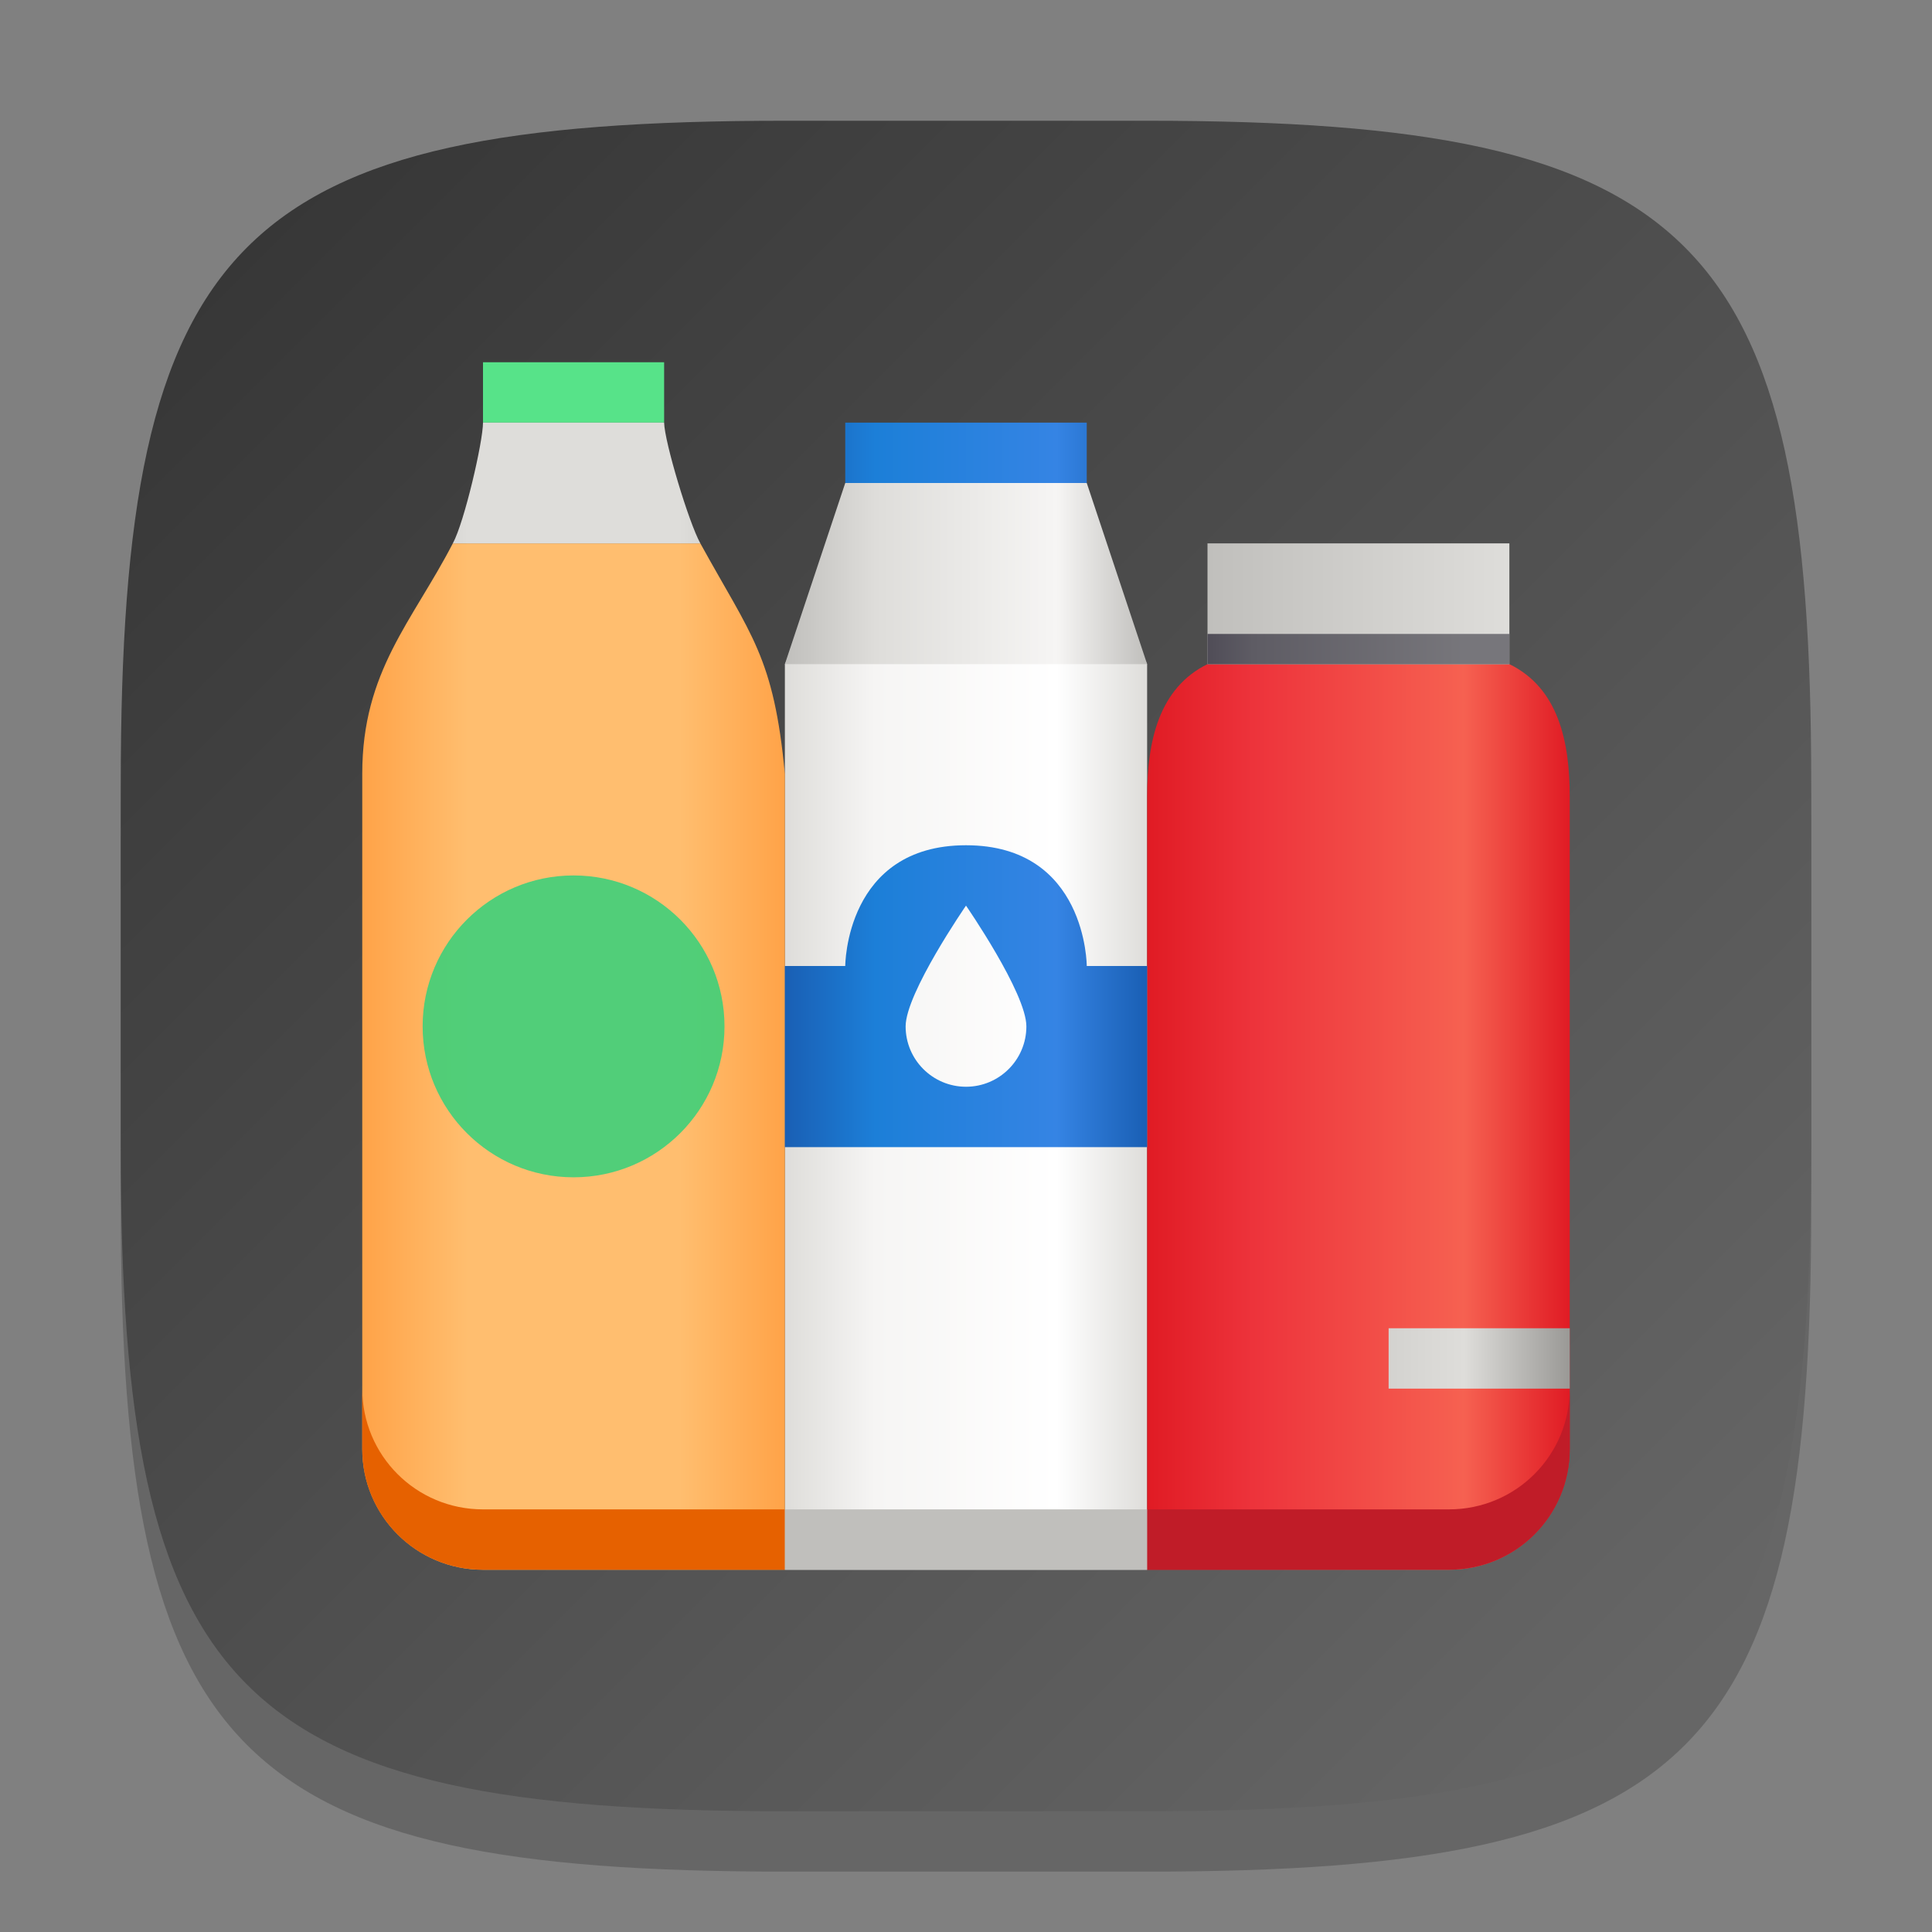 <?xml version="1.0" encoding="UTF-8" standalone="no"?>
<!-- Created with Inkscape (http://www.inkscape.org/) -->

<svg
   width="32"
   height="32"
   viewBox="0 0 32 32"
   version="1.1"
   id="svg5"
   inkscape:version="1.2.1 (9c6d41e410, 2022-07-14)"
   sodipodi:docname="com.usebottles.bottles.svg"
   xmlns:inkscape="http://www.inkscape.org/namespaces/inkscape"
   xmlns:sodipodi="http://sodipodi.sourceforge.net/DTD/sodipodi-0.dtd"
   xmlns:xlink="http://www.w3.org/1999/xlink"
   xmlns="http://www.w3.org/2000/svg"
   xmlns:svg="http://www.w3.org/2000/svg">
  <rect x="0" y="0" width="32" height="32" fill="#808080" stroke="none"/>
  <sodipodi:namedview
     id="namedview7"
     pagecolor="#ffffff"
     bordercolor="#000000"
     borderopacity="0.25"
     inkscape:showpageshadow="2"
     inkscape:pageopacity="0.0"
     inkscape:pagecheckerboard="0"
     inkscape:deskcolor="#d1d1d1"
     inkscape:document-units="px"
     showgrid="false"
     inkscape:zoom="25.25"
     inkscape:cx="16"
     inkscape:cy="16"
     inkscape:window-width="1920"
     inkscape:window-height="1011"
     inkscape:window-x="0"
     inkscape:window-y="32"
     inkscape:window-maximized="1"
     inkscape:current-layer="svg5"
     showguides="false" />
  <defs
     id="defs2">
    <linearGradient
       inkscape:collect="always"
       xlink:href="#linearGradient1768"
       id="linearGradient3500"
       x1="2"
       y1="2"
       x2="30"
       y2="30"
       gradientUnits="userSpaceOnUse" />
    <linearGradient
       inkscape:collect="always"
       id="linearGradient1768">
      <stop
         style="stop-color:#333333;stop-opacity:1;"
         offset="0"
         id="stop1764" />
      <stop
         style="stop-color:#6a6a6a;stop-opacity:1;"
         offset="1"
         id="stop1766" />
    </linearGradient>
    <linearGradient
       inkscape:collect="always"
       xlink:href="#linearGradient4291"
       id="linearGradient14336"
       x1="0.333"
       y1="0"
       x2="2.667"
       y2="0"
       gradientUnits="userSpaceOnUse"
       gradientTransform="matrix(3,0,0,1,5,6)" />
    <linearGradient
       inkscape:collect="always"
       id="linearGradient4291">
      <stop
         style="stop-color:#33d17a;stop-opacity:1;"
         offset="0"
         id="stop4283" />
      <stop
         style="stop-color:#57e389;stop-opacity:1;"
         offset="0.25"
         id="stop4285" />
      <stop
         style="stop-color:#57e389;stop-opacity:1;"
         offset="0.75"
         id="stop4287" />
      <stop
         style="stop-color:#33d17a;stop-opacity:1;"
         offset="1"
         id="stop4289" />
    </linearGradient>
    <linearGradient
       inkscape:collect="always"
       xlink:href="#linearGradient3024"
       id="linearGradient7642"
       x1="3"
       y1="6"
       x2="6"
       y2="6"
       gradientUnits="userSpaceOnUse"
       gradientTransform="matrix(2,0,0,2,7,5)" />
    <linearGradient
       inkscape:collect="always"
       id="linearGradient3024">
      <stop
         style="stop-color:#deddda;stop-opacity:1;"
         offset="0"
         id="stop3020" />
      <stop
         style="stop-color:#f6f5f4;stop-opacity:1;"
         offset="0.25"
         id="stop3028" />
      <stop
         style="stop-color:#ffffff;stop-opacity:1;"
         offset="0.75"
         id="stop3030" />
      <stop
         style="stop-color:#deddda;stop-opacity:1;"
         offset="1"
         id="stop3022" />
    </linearGradient>
    <linearGradient
       inkscape:collect="always"
       xlink:href="#linearGradient4228"
       id="linearGradient9836"
       x1="3"
       y1="1.501"
       x2="6"
       y2="1.501"
       gradientUnits="userSpaceOnUse"
       gradientTransform="matrix(2,0,0,1,7,6)" />
    <linearGradient
       inkscape:collect="always"
       id="linearGradient4228">
      <stop
         style="stop-color:#1a5fb4;stop-opacity:1;"
         offset="0"
         id="stop4220" />
      <stop
         style="stop-color:#1c7fd8;stop-opacity:1;"
         offset="0.25"
         id="stop4222" />
      <stop
         style="stop-color:#3584e4;stop-opacity:1;"
         offset="0.75"
         id="stop4224" />
      <stop
         style="stop-color:#1a5fb4;stop-opacity:1;"
         offset="1"
         id="stop4226" />
    </linearGradient>
    <linearGradient
       inkscape:collect="always"
       xlink:href="#linearGradient2698"
       id="linearGradient38467"
       x1="13"
       y1="27"
       x2="20"
       y2="27"
       gradientUnits="userSpaceOnUse"
       gradientTransform="translate(6,-9)" />
    <linearGradient
       inkscape:collect="always"
       id="linearGradient2698">
      <stop
         style="stop-color:#e01b24;stop-opacity:1;"
         offset="0"
         id="stop2694" />
      <stop
         style="stop-color:#ed333b;stop-opacity:1;"
         offset="0.25"
         id="stop2702" />
      <stop
         style="stop-color:#f66151;stop-opacity:1;"
         offset="0.75"
         id="stop2704" />
      <stop
         style="stop-color:#e01b24;stop-opacity:1;"
         offset="1"
         id="stop2696" />
    </linearGradient>
    <linearGradient
       inkscape:collect="always"
       xlink:href="#linearGradient3350"
       id="linearGradient15796"
       x1="6"
       y1="1"
       x2="10"
       y2="1"
       gradientUnits="userSpaceOnUse"
       gradientTransform="matrix(2.5,0,0,2,2.5,7)" />
    <linearGradient
       inkscape:collect="always"
       id="linearGradient3350">
      <stop
         style="stop-color:#9a9996;stop-opacity:1;"
         offset="0"
         id="stop3346" />
      <stop
         style="stop-color:#c0bfbc;stop-opacity:1;"
         offset="0.25"
         id="stop3354" />
      <stop
         style="stop-color:#deddda;stop-opacity:1;"
         offset="0.75"
         id="stop3356" />
      <stop
         style="stop-color:#9a9996;stop-opacity:1;"
         offset="1"
         id="stop3348" />
    </linearGradient>
    <linearGradient
       inkscape:collect="always"
       xlink:href="#linearGradient4354"
       id="linearGradient17368"
       x1="3"
       y1="2.5"
       x2="6"
       y2="2.5"
       gradientUnits="userSpaceOnUse"
       gradientTransform="matrix(2,0,0,3,7,2)" />
    <linearGradient
       inkscape:collect="always"
       id="linearGradient4354">
      <stop
         style="stop-color:#c0bfbc;stop-opacity:1;"
         offset="0"
         id="stop4346" />
      <stop
         style="stop-color:#deddda;stop-opacity:1;"
         offset="0.25"
         id="stop4348" />
      <stop
         style="stop-color:#f6f5f4;stop-opacity:1;"
         offset="0.75"
         id="stop4350" />
      <stop
         style="stop-color:#c0bfbc;stop-opacity:1;"
         offset="1"
         id="stop4352" />
    </linearGradient>
    <linearGradient
       inkscape:collect="always"
       xlink:href="#linearGradient4165"
       id="linearGradient19564"
       x1="6.6"
       y1="2"
       x2="9.4"
       y2="2"
       gradientUnits="userSpaceOnUse"
       gradientTransform="matrix(2.5,0,0,1,2.5,9)" />
    <linearGradient
       inkscape:collect="always"
       id="linearGradient4165">
      <stop
         style="stop-color:#3d3846;stop-opacity:1;"
         offset="0"
         id="stop4157" />
      <stop
         style="stop-color:#5e5c64;stop-opacity:1;"
         offset="0.25"
         id="stop4159" />
      <stop
         style="stop-color:#77767b;stop-opacity:1;"
         offset="0.75"
         id="stop4161" />
      <stop
         style="stop-color:#77767b;stop-opacity:1;"
         offset="1"
         id="stop4163" />
    </linearGradient>
    <linearGradient
       inkscape:collect="always"
       xlink:href="#linearGradient3350"
       id="linearGradient23930"
       x1="5.333"
       y1="7"
       x2="10"
       y2="7"
       gradientUnits="userSpaceOnUse"
       gradientTransform="matrix(1.5,0,0,1,11,15)" />
    <linearGradient
       inkscape:collect="always"
       xlink:href="#linearGradient2372"
       id="linearGradient38404"
       x1="-1.0915661e-06"
       y1="26"
       x2="7"
       y2="26"
       gradientUnits="userSpaceOnUse"
       gradientTransform="translate(6,-9)" />
    <linearGradient
       inkscape:collect="always"
       id="linearGradient2372">
      <stop
         style="stop-color:#ffa348;stop-opacity:1;"
         offset="0"
         id="stop2368" />
      <stop
         style="stop-color:#ffbe6f;stop-opacity:1;"
         offset="0.25"
         id="stop2376" />
      <stop
         style="stop-color:#ffbe6f;stop-opacity:1;"
         offset="0.75"
         id="stop2378" />
      <stop
         style="stop-color:#ffa348;stop-opacity:1;"
         offset="1"
         id="stop2370" />
    </linearGradient>
    <linearGradient
       inkscape:collect="always"
       xlink:href="#linearGradient4228"
       id="linearGradient38396"
       x1="7"
       y1="25.5"
       x2="13"
       y2="25.5"
       gradientUnits="userSpaceOnUse"
       gradientTransform="translate(6,-9)" />
    <linearGradient
       inkscape:collect="always"
       xlink:href="#linearGradient4102"
       id="linearGradient40650"
       x1="6"
       y1="8.818"
       x2="13"
       y2="8.818"
       gradientUnits="userSpaceOnUse" />
    <linearGradient
       inkscape:collect="always"
       id="linearGradient4102">
      <stop
         style="stop-color:#c0bfbc;stop-opacity:1;"
         offset="0"
         id="stop4094" />
      <stop
         style="stop-color:#deddda;stop-opacity:1;"
         offset="0.25"
         id="stop4096" />
      <stop
         style="stop-color:#deddda;stop-opacity:1;"
         offset="0.75"
         id="stop4098" />
      <stop
         style="stop-color:#c0bfbc;stop-opacity:1;"
         offset="1"
         id="stop4100" />
    </linearGradient>
  </defs>
  <path
     d="M 13,3 C 3.899,3 2,4.94 2,14 v 6 c 0,9.06 1.899,11 11,11 h 6 c 9.101,0 11,-1.94 11,-11 V 14 C 30,4.94 28.101,3 19,3"
     style="opacity:0.2;fill:#000000;stroke-width:1;stroke-linecap:round;stroke-linejoin:round"
     id="path563" />
  <path
     id="path530"
     style="fill:url(#linearGradient3500);stroke-width:1;stroke-linecap:round;stroke-linejoin:round;fill-opacity:1"
     d="M 13 2 C 3.899 2 2 3.94 2 13 L 2 19 C 2 28.06 3.899 30 13 30 L 19 30 C 28.101 30 30 28.06 30 19 L 30 13 C 30 3.94 28.101 2 19 2 L 13 2 z " />
  <rect
     style="fill:url(#linearGradient14336);fill-opacity:1;stroke-width:3.464;stroke-linecap:round;stroke-linejoin:round"
     id="rect445"
     width="3"
     height="1"
     x="8"
     y="6" />
  <path
     id="rect447"
     style="fill:url(#linearGradient7642);fill-opacity:1;stroke-width:4;stroke-linecap:round;stroke-linejoin:round"
     d="m 14,9 h 4 L 19,11 19,26 H 13 l -10e-7,-15 z"
     sodipodi:nodetypes="ccccccc" />
  <rect
     style="fill:url(#linearGradient9836);fill-opacity:1;stroke-width:2.828;stroke-linecap:round;stroke-linejoin:round"
     id="rect450"
     width="4"
     height="1"
     x="14"
     y="7" />
  <path
     id="rect452"
     style="fill:url(#linearGradient38467);fill-opacity:1;stroke-width:4;stroke-linecap:round;stroke-linejoin:round"
     d="m 20,11 c -0.805,0.396 -1,1.278 -1,2.195 V 26 h 5 c 1.105,0 2,-0.895 2,-2 V 13.195 c 0,-0.92 -0.192,-1.8 -1,-2.195 z"
     sodipodi:nodetypes="cscssscc" />
  <rect
     style="fill:url(#linearGradient15796);fill-opacity:1;stroke-width:4.472;stroke-linecap:round;stroke-linejoin:round"
     id="rect457"
     width="5"
     height="2"
     x="20"
     y="9" />
  <path
     id="rect16580"
     style="fill:url(#linearGradient17368);fill-opacity:1;stroke-width:4.899;stroke-linecap:round;stroke-linejoin:round"
     d="m 14,8 -1,3 H 19 L 18,8 Z" />
  <rect
     style="fill:url(#linearGradient19564);fill-opacity:1;stroke-width:3.162;stroke-linecap:round;stroke-linejoin:round"
     id="rect19556"
     width="5"
     height="0.5"
     x="20"
     y="10.5" />
  <rect
     style="fill:url(#linearGradient23930);fill-opacity:1;stroke-width:2.449;stroke-linecap:round;stroke-linejoin:round"
     id="rect23922"
     width="3"
     height="1"
     x="23"
     y="22" />
  <path
     id="path35610"
     style="fill:url(#linearGradient38404);fill-opacity:1"
     d="m 7.5,9 c -0.668,1.293 -1.501,2.115 -1.5,3.818 l -2.9e-6,11.182 c -3e-7,1.105 0.895,2 2,2 h 5 l 3e-6,-13.182 C 12.816,10.874 12.444,10.534 11.6,9 Z"
     sodipodi:nodetypes="ccsscccc" />
  <path
     style="fill:url(#linearGradient40650);fill-opacity:1"
     d="m 8,7 c 0,0.317 -0.309,1.651 -0.5,2 h 4.1 c -0.193,-0.349 -0.594,-1.683 -0.6,-2 z"
     id="path35616" />
  <path
     id="path35622"
     style="fill:url(#linearGradient38396);fill-opacity:1"
     d="M 16 14 C 14 14 14 16 14 16 L 13 16 L 13 19 L 19 19 L 19 16 L 18 16 C 18 16 18 14 16 14 z M 16 15 C 16 15 17 16.448 17 17 C 17 17.552 16.552 18 16 18 C 15.448 18 15 17.552 15 17 C 15 16.448 16 15 16 15 z " />
  <circle
     style="opacity:0.85;fill:#33d17a;fill-opacity:1;stroke-width:10;stroke-linecap:round;stroke-linejoin:round"
     id="path511"
     cx="9.5"
     cy="17"
     r="2.5" />
  <path
     id="rect28065"
     style="fill:#e66100;fill-opacity:1;stroke-width:4;stroke-linecap:round;stroke-linejoin:round"
     d="m 6,23 v 1 c 0,1.108 0.892,2 2,2 H 13 V 25 H 8 c -1.108,0 -2,-0.892 -2,-2 z" />
  <path
     id="rect27251"
     style="fill:#c01c28;fill-opacity:1;stroke-width:4;stroke-linecap:round;stroke-linejoin:round"
     d="m 26,23 c 0,1.108 -0.892,2 -2,2 h -5 v 1 h 5 c 1.108,0 2,-0.892 2,-2 z" />
  <rect
     style="fill:#c0bfbc;fill-opacity:1;stroke-width:2.828;stroke-linecap:round;stroke-linejoin:round"
     id="rect30562"
     width="6"
     height="1"
     x="13"
     y="25" />
</svg>
